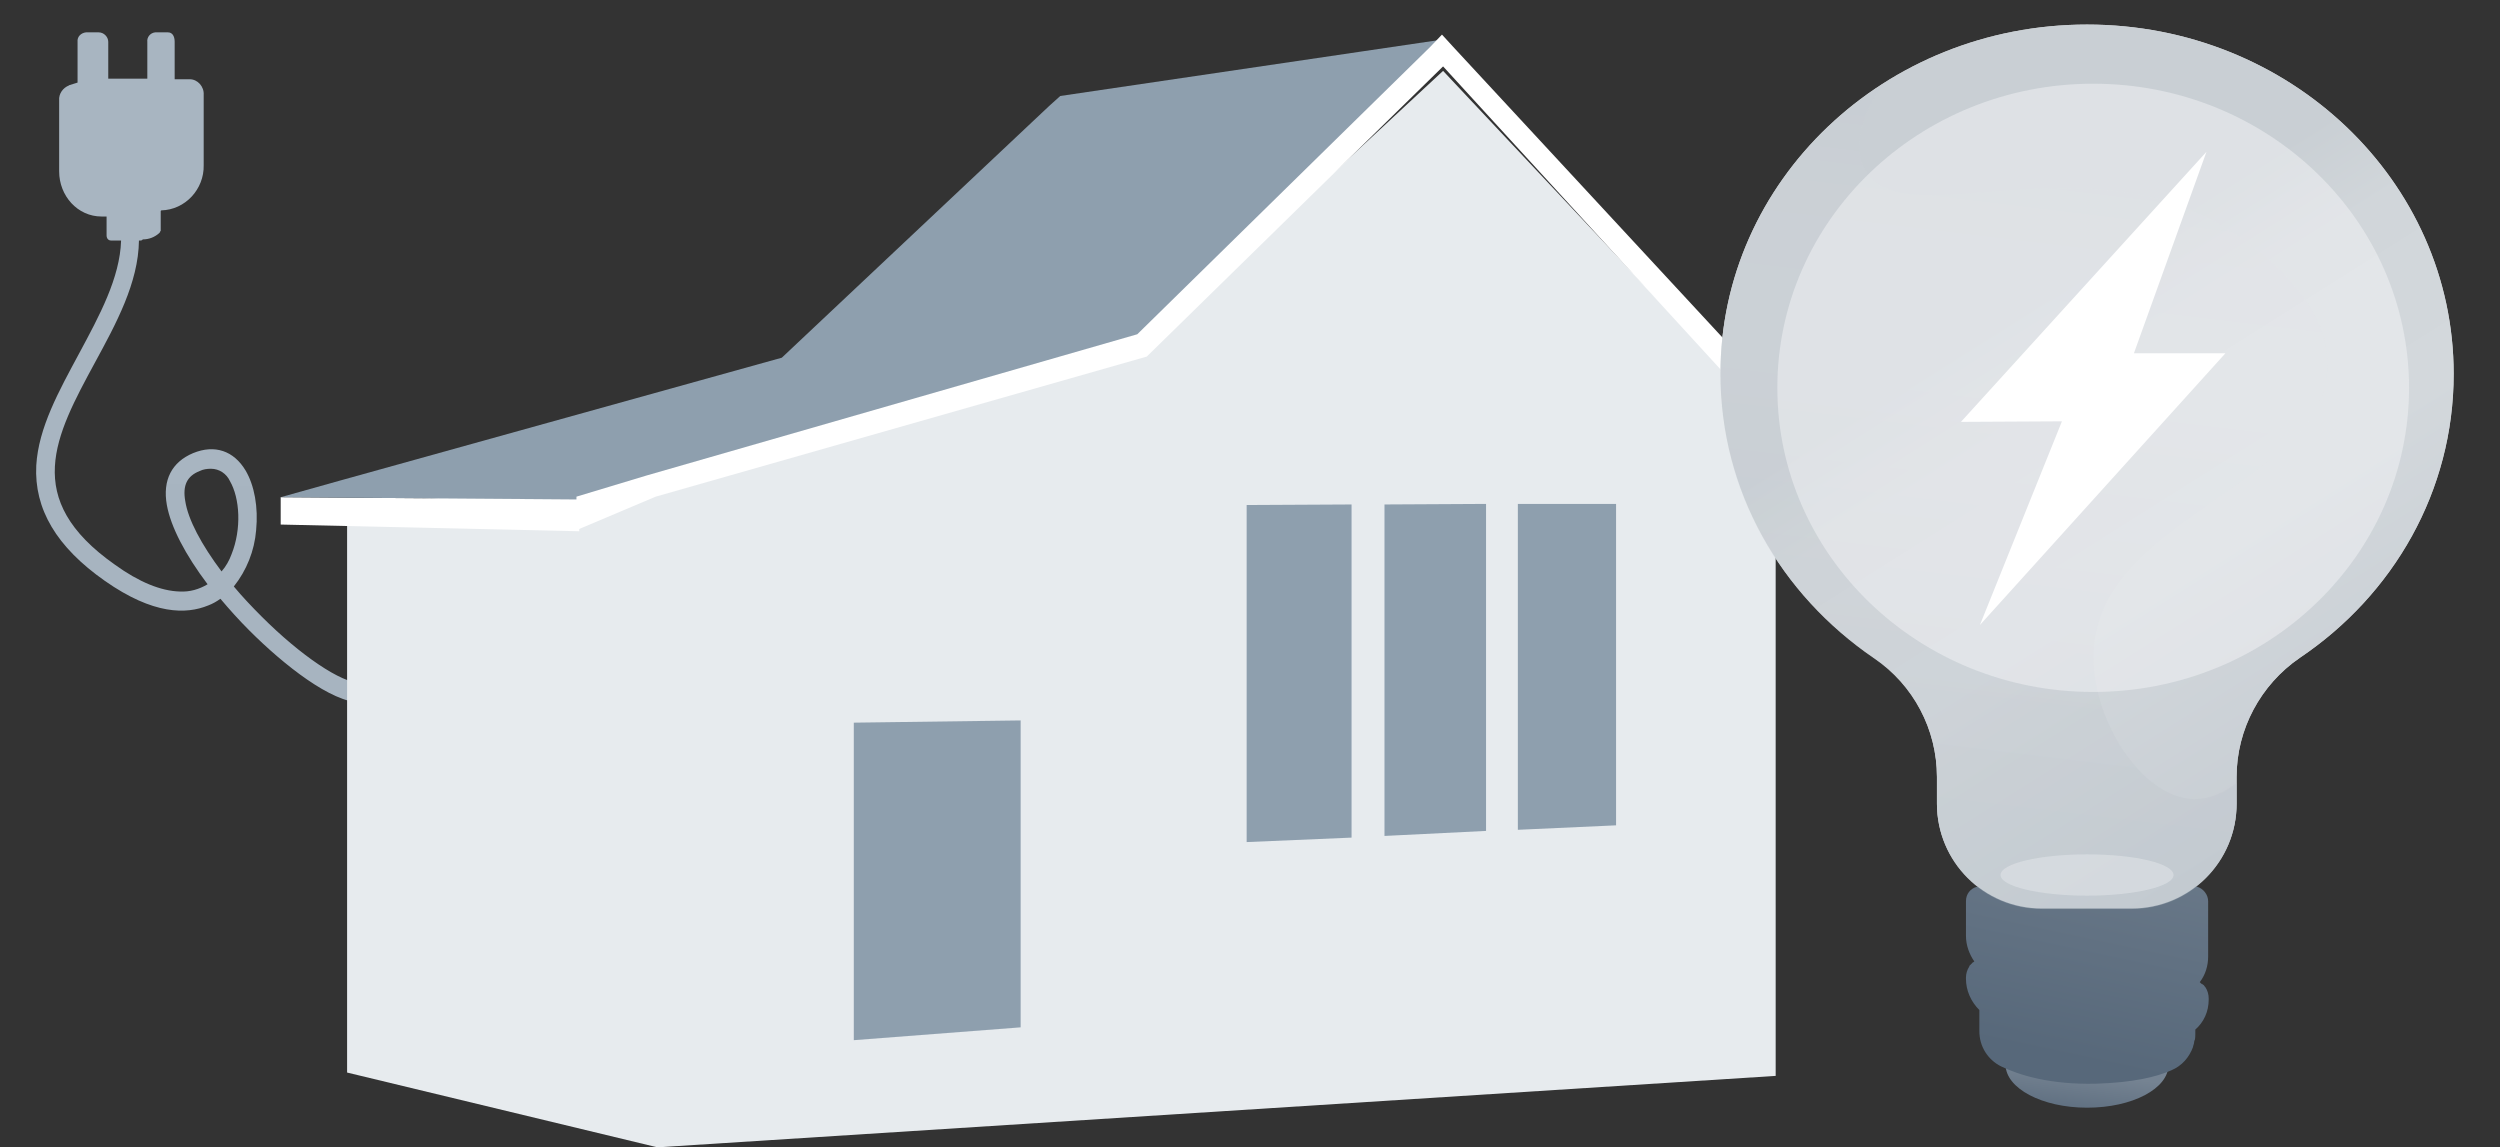 <?xml version="1.0" encoding="utf-8"?>
<!-- Generator: Adobe Illustrator 25.1.0, SVG Export Plug-In . SVG Version: 6.00 Build 0)  -->
<svg version="1.1" id="Layer_1" xmlns="http://www.w3.org/2000/svg" xmlns:xlink="http://www.w3.org/1999/xlink" x="0px" y="0px"
	 viewBox="0 0 448 205.6" style="enable-background:new 0 0 448 205.6;" xml:space="preserve">
<rect x="0" y="0" width="448" height="205.6" fill="#333333" stroke="none"/>
<style type="text/css">
	.st0{fill:url(#SVGID_1_);}
	.st1{fill:#FAFAFB;}
	.st2{fill:#E7EBEE;}
	.st3{fill:#FFFFFF;}
	.st4{fill:#8E9FAE;}
	.st5{opacity:0.75;fill:#F8F9FA;}
	.st6{fill:url(#SVGID_2_);}
	.st7{fill:url(#SVGID_3_);}
	.st8{fill:url(#SVGID_4_);}
	.st9{opacity:0.5;fill:#F8F9FA;}
	.st10{opacity:0.3;fill:url(#SVGID_5_);}
	.st11{opacity:0.44;fill:#F8F9FA;}
</style>
<g id="Layer_2_1_">
	<g id="Layer_1-2">
		
			<linearGradient id="SVGID_1_" gradientUnits="userSpaceOnUse" x1="84.587" y1="1484.785" x2="0.816" y2="-1208.675" gradientTransform="matrix(1 0 0 -1 0 225.161)">
			<stop  offset="0" style="stop-color:#B6C1CB"/>
			<stop  offset="1" style="stop-color:#99A8B6"/>
		</linearGradient>
		<path class="st0" d="M75,108.3c0,0.1-1.4,14.1-10.4,14.1c-3.4,0-10.7-4.9-17.7-11.9c-1.8-1.8-3.5-3.6-5-5.4
			c2.3-2.9,3.7-6.4,4-10.1c0.4-4.1-0.3-8-1.9-10.7c-2.1-3.5-5.5-4.7-9.4-3.1c-3.8,1.6-5.5,4.8-4.7,9.3c0.7,3.9,3.3,8.9,7.3,14.2
			c-1.5,0.9-3.2,1.4-5,1.3c-3.4-0.1-7.3-1.7-11.6-4.8C3.8,89.4,9.9,78.1,17,65c3.8-7,7.8-14.3,7.9-21.9h0.3c0.2,0,0.3-0.1,0.4-0.2
			c1.1,0,2.1-0.4,2.9-1.1c0.1-0.1,0.2-0.2,0.2-0.3c0,0,0-0.1,0.1-0.1l0,0c0-0.1,0-0.1,0-0.2v-3.4l0.1-0.1c4.3-0.1,7.7-3.8,7.6-8.1
			V17c0.1-1.5-1.1-2.8-2.5-2.8c0,0-0.1,0-0.1,0h-2.6V7.5c0-1-0.4-1.7-1.2-1.7h-2.3c-0.9,0.1-1.5,0.9-1.4,1.7v6.6h-7V7.5
			c0-0.9-0.8-1.7-1.7-1.7h-2.3c-0.9,0.1-1.6,0.8-1.5,1.7v7.3l-1.6,0.5h0.1c-1.1,0.4-1.9,1.5-1.8,2.7v12.7c0,4.4,3.3,8.1,7.6,8.1h0.9
			v3.4c0,0.5,0.3,0.9,0.8,0.9h1.8c-0.2,6.7-3.9,13.5-7.5,20.2S6.9,76.6,6.5,83.4c-0.4,7.8,3.6,14.6,12.3,20.7
			c8.7,6.1,14.6,6,18.5,4.4c0.8-0.3,1.5-0.7,2.2-1.2c1.6,1.9,3.3,3.8,5.2,5.7c6.2,6.2,14.7,12.9,20,12.9c5,0,9-3.1,11.5-8.9
			c1.1-2.7,1.9-5.5,2.2-8.4L75,108.3z M33.2,89.8c-0.5-2.8,0.3-4.5,2.6-5.4c0.6-0.3,1.3-0.4,2-0.4c1.5,0,2.8,0.9,3.4,2.2
			c1.8,3.1,2.1,8.6,0.3,13.1c-0.4,1.1-1,2.2-1.8,3.1C36.1,97.6,33.7,93.1,33.2,89.8z"/>
		<polygon class="st1" points="157.9,127.3 184.9,126.9 184.9,187.8 157.9,189.3 		"/>
		<path class="st2" d="M258.6,12.7l-54.8,50.9l-91.1,24.1L62.2,90v102.2l55.6,13.4l200.4-12.8v-30.5l0,0V90l12.7-0.3L258.6,12.7z"/>
		<polygon class="st3" points="103.8,95.2 50.3,94 50.3,89.1 103.8,89.5 		"/>
		<polygon class="st4" points="153,186.4 182.9,184.1 182.9,129.1 153,129.5 		"/>
		<polygon class="st4" points="258.4,7.1 190,17.2 188,19 140.1,64.1 61,86.1 50.3,89.1 103.8,89.5 115.9,86 203.8,60.7 256.3,9.2 
					"/>
		<polygon class="st4" points="272,90.3 272,148.7 289.6,147.9 289.6,90.3 		"/>
		<polygon class="st4" points="223.4,150.9 242.2,150.1 242.2,90.4 223.4,90.5 		"/>
		<polygon class="st4" points="248.1,149.8 266.3,148.9 266.3,90.3 248.1,90.4 		"/>
		<polygon class="st3" points="336.2,90.2 260.6,8.6 258.4,6.2 256.3,8.4 203.8,59.9 115.9,85.2 103.3,89 103.3,92.6 103.3,95 
			117.5,89 205.5,63.9 258.6,11.9 330.3,90.2 		"/>
	</g>
</g>
<g>
	<path class="st5" d="M439.7,67c0-34.6-29.4-62.6-65.7-62.6c-36.3,0-65.7,28-65.7,62.6c0,21,10.8,39.5,27.5,50.9
		c7.1,4.8,11.3,12.8,11.3,21.3v4.8c0,10.4,8.4,18.8,18.8,18.8h16.1c10.4,0,18.8-8.4,18.8-18.8v-4.8c0-8.5,4.3-16.5,11.3-21.3
		C428.9,106.6,439.7,88,439.7,67z"/>
	<linearGradient id="SVGID_2_" gradientUnits="userSpaceOnUse" x1="372.641" y1="201.711" x2="373.808" y2="192.374">
		<stop  offset="3.597000e-03" style="stop-color:#57687A"/>
		<stop  offset="1" style="stop-color:#758392"/>
	</linearGradient>
	<path class="st6" d="M388.6,190.8c0,4.3-6.5,7.7-14.6,7.7s-14.6-3.5-14.6-7.7c0-4.3,6.5-7.7,14.6-7.7S388.6,186.5,388.6,190.8z"/>
	<linearGradient id="SVGID_3_" gradientUnits="userSpaceOnUse" x1="369.903" y1="189.862" x2="382.961" y2="128.726">
		<stop  offset="3.597000e-03" style="stop-color:#57687A"/>
		<stop  offset="1" style="stop-color:#758392"/>
	</linearGradient>
	<path class="st7" d="M395.7,171.4v-9.9c0-1.2-0.9-2.3-2-2.6c-3.1-1.9-10.7-3.2-19.7-3.2c-9,0-16.6,1.3-19.7,3.2
		c-1.2,0.3-2,1.3-2,2.6v6.2c0,1.7,0.6,3.3,1.5,4.6c-0.1,0.1-0.2,0.1-0.3,0.2c-0.1,0-0.1,0.1-0.1,0.1c-0.1,0.1-0.2,0.2-0.3,0.3
		c-0.1,0.1-0.1,0.1-0.2,0.2c0,0,0,0,0,0.1c0,0,0,0,0,0c-0.4,0.6-0.6,1.3-0.6,2v0.2c0,2.1,0.9,4.1,2.4,5.6v2.8v1
		c0,2.7,1.5,5.1,3.9,6.3c3.3,1.6,8.9,3.3,17,3.1c6.6-0.2,10.8-1.2,13.5-2.4c1.9-0.8,3.2-2.3,3.9-4.2c0,0,0,0,0,0c0,0,0-0.1,0-0.1
		c0.1-0.3,0.2-0.6,0.2-0.8c0-0.1,0-0.2,0.1-0.3c0.1-0.4,0.1-0.8,0.1-1.1v-0.8c1.5-1.3,2.4-3.2,2.4-5.4V179c0-0.8-0.2-1.5-0.6-2.1
		c0,0,0,0,0,0c0,0-0.1-0.1-0.1-0.1c-0.1-0.2-0.2-0.3-0.4-0.4c-0.1-0.1-0.1-0.1-0.2-0.1c-0.1-0.1-0.2-0.2-0.3-0.3
		C395.2,174.7,395.7,173.1,395.7,171.4z"/>
	<linearGradient id="SVGID_4_" gradientUnits="userSpaceOnUse" x1="364.712" y1="54.018" x2="449.616" y2="188.815">
		<stop  offset="0" style="stop-color:#C9CFD4"/>
		<stop  offset="0.108" style="stop-color:#D1D6DA"/>
		<stop  offset="0.318" style="stop-color:#D3D8DC"/>
		<stop  offset="0.622" style="stop-color:#C8CED4"/>
		<stop  offset="0.866" style="stop-color:#BCC3CA"/>
		<stop  offset="1" style="stop-color:#BCC3CA"/>
	</linearGradient>
	<path class="st8" d="M439.7,67c0-34.6-29.4-62.6-65.7-62.6c-36.3,0-65.7,28-65.7,62.6c0,21,10.8,39.5,27.5,50.9
		c7.1,4.8,11.3,12.8,11.3,21.3v4.8c0,10.4,8.4,18.8,18.8,18.8h16.1c10.4,0,18.8-8.4,18.8-18.8v-4.8c0-8.5,4.3-16.5,11.3-21.3
		C428.9,106.6,439.7,88,439.7,67z"/>
	<ellipse class="st9" cx="374" cy="156.8" rx="15.5" ry="3.7"/>
	<linearGradient id="SVGID_5_" gradientUnits="userSpaceOnUse" x1="367.692" y1="23.634" x2="350.768" y2="163.107">
		<stop  offset="0" style="stop-color:#C9CFD4"/>
		<stop  offset="0.108" style="stop-color:#D1D6DA"/>
		<stop  offset="0.318" style="stop-color:#D3D8DC"/>
		<stop  offset="0.622" style="stop-color:#C8CED4"/>
		<stop  offset="0.866" style="stop-color:#BCC3CA"/>
		<stop  offset="1" style="stop-color:#BCC3CA"/>
	</linearGradient>
	<path class="st10" d="M375.2,116.4c1.4-24.1,42.1-29.8,41.9-51.3C417,51.8,400.8,42,397.4,40c-25.4-14.5-56.7,2.3-63.2-9.6
		c-1.6-3-0.9-6.2-0.4-8c0.6-2.8,2.1-5.4,4.3-7.7c-17.9,11.2-29.8,30.5-29.8,52.4c0,21,10.8,39.5,27.5,50.9
		c7.1,4.8,11.3,12.8,11.3,21.3v4.8c0,10.4,8.4,18.8,18.8,18.8h16.1c10.4,0,18.8-8.4,18.8-18.8v-3.8c-2.2,1.7-4.8,2.9-7.6,2.9
		C383.6,143,374.5,128.4,375.2,116.4z"/>
	<ellipse class="st11" cx="375.1" cy="69.5" rx="56.6" ry="54.5"/>
	<polygon class="st3" points="395.4,27.2 351.4,75.6 369.5,75.5 354.8,112 398.8,63.3 382.4,63.3 	"/>
</g>
</svg>
